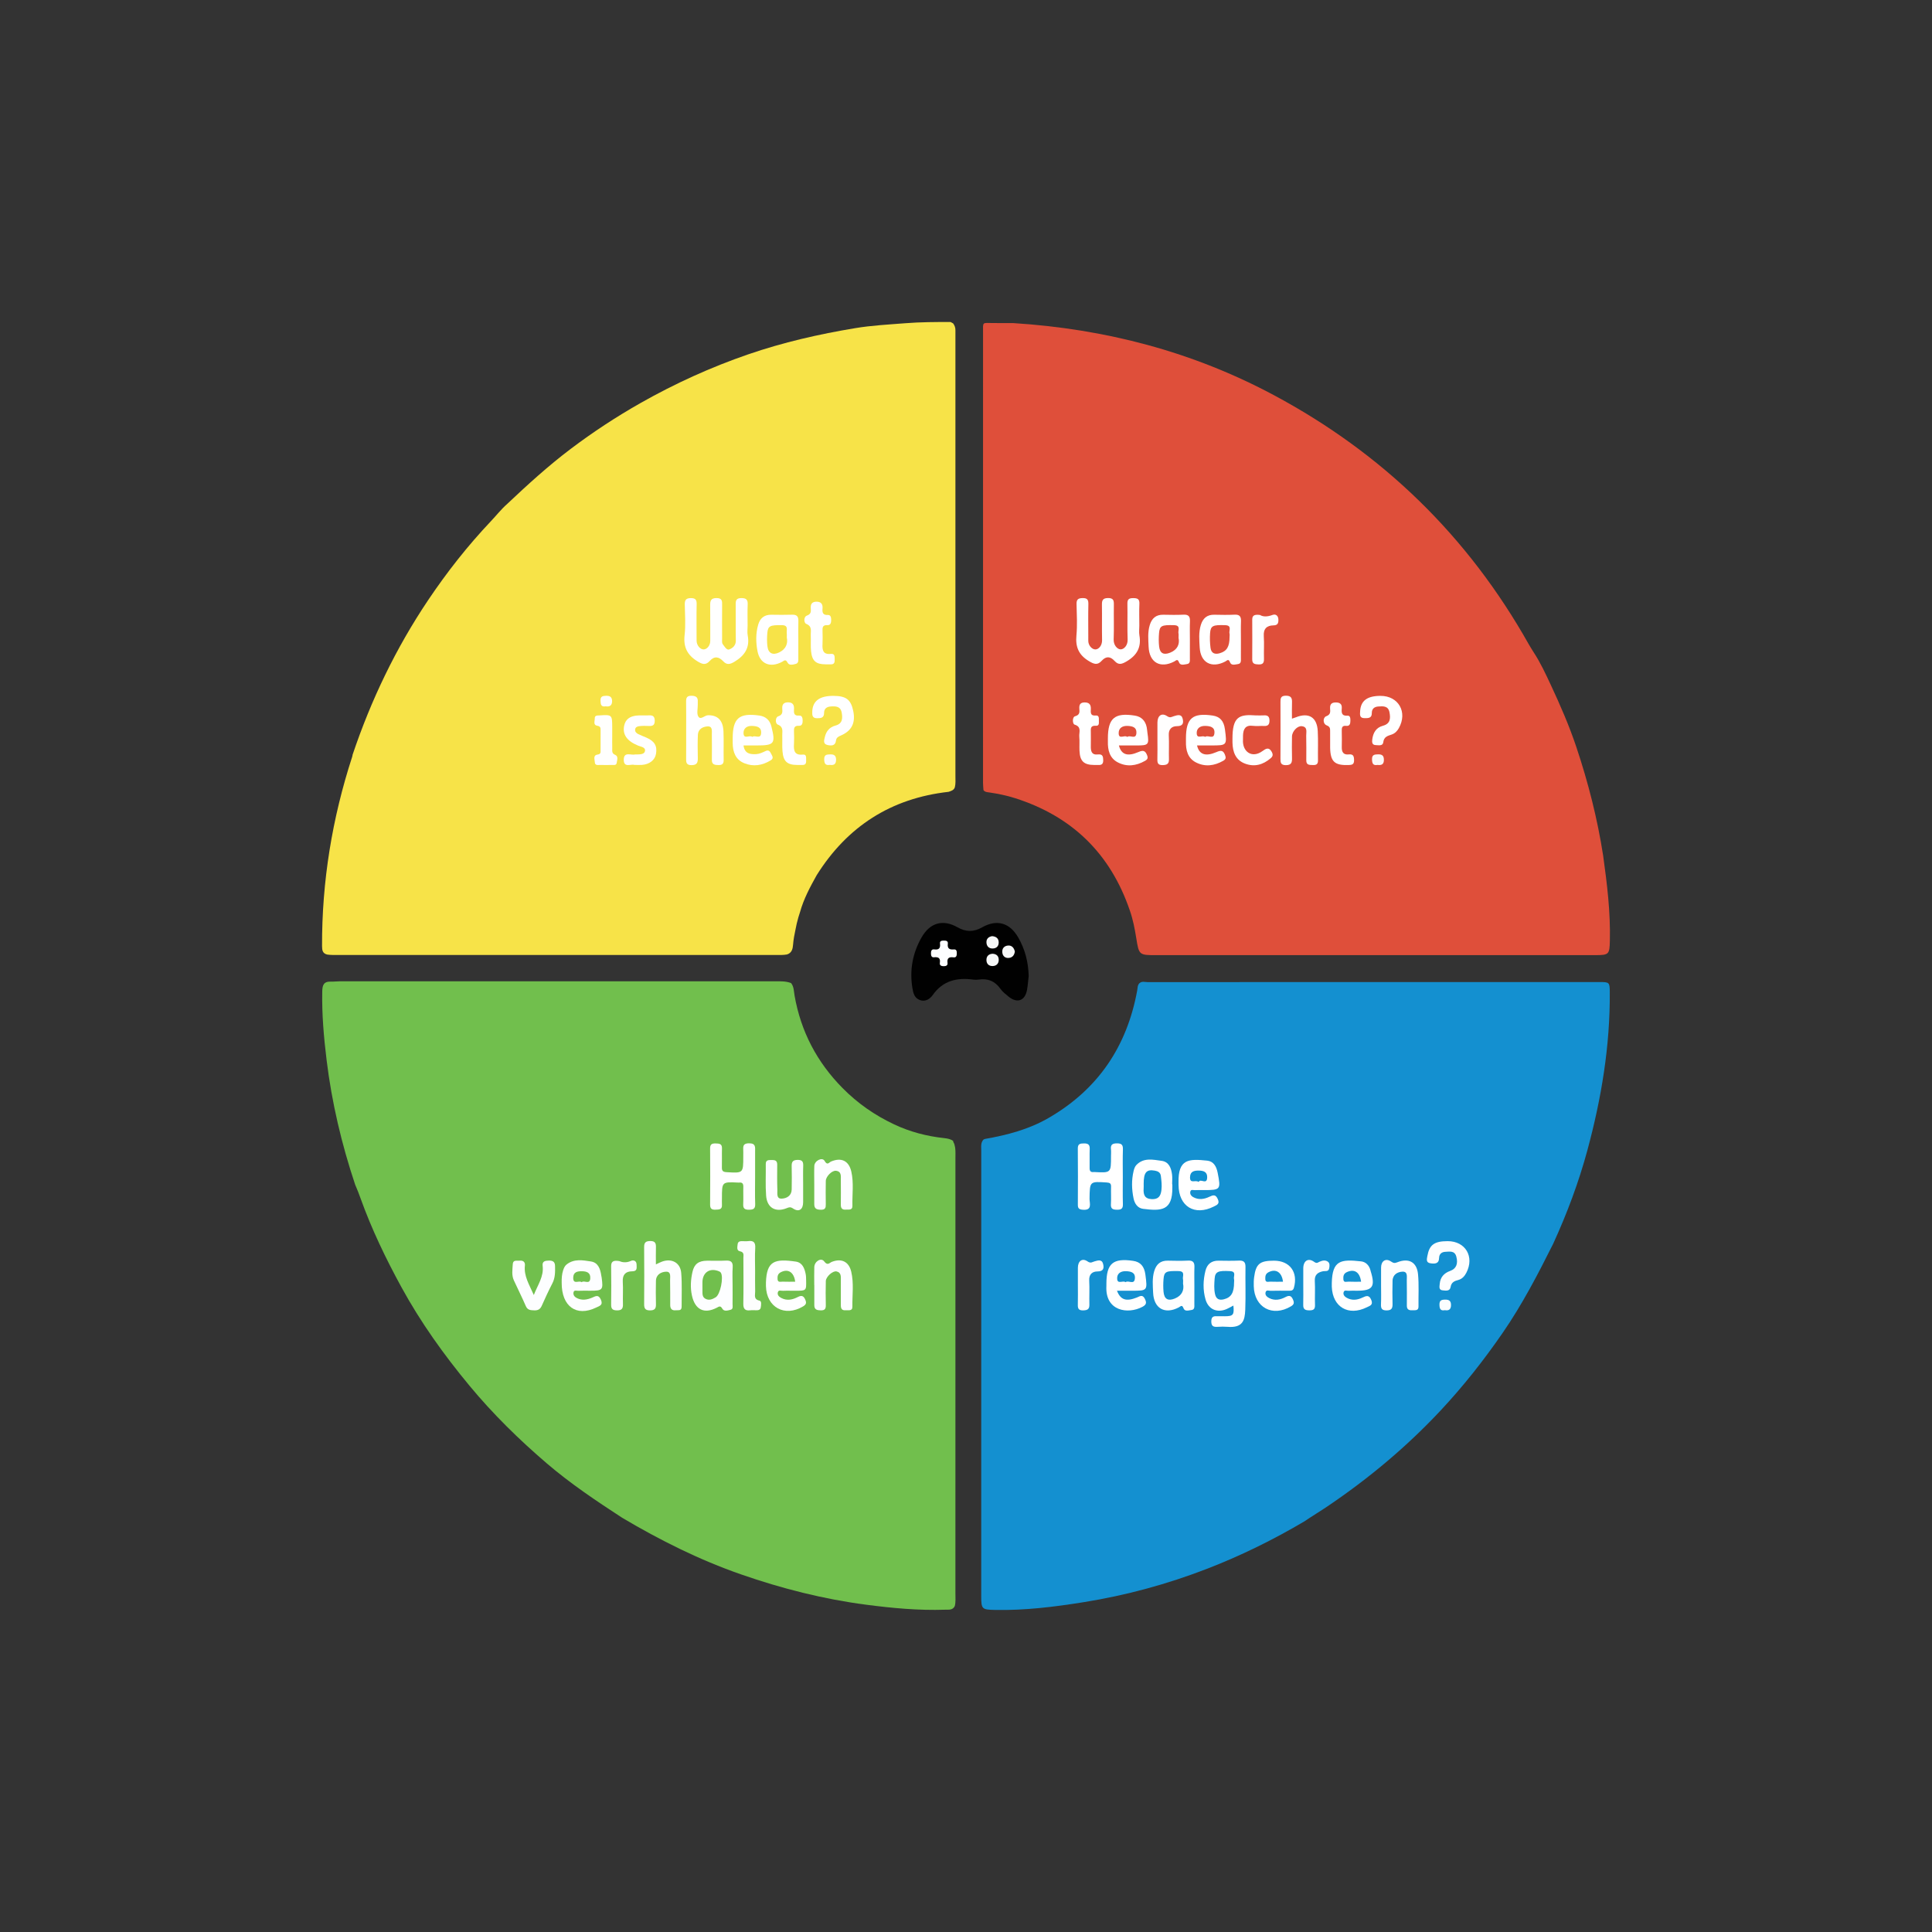 <?xml version="1.0" encoding="utf-8"?>
<?xml-stylesheet type="text/css" href="../css/homenav.css" ?>
<!-- Generator: Adobe Illustrator 16.0.0, SVG Export Plug-In . SVG Version: 6.00 Build 0)  -->
<!DOCTYPE svg PUBLIC "-//W3C//DTD SVG 1.1//EN" "http://www.w3.org/Graphics/SVG/1.1/DTD/svg11.dtd">
<svg version="1.1" id="Layer_1" xmlns="http://www.w3.org/2000/svg" xmlns:xlink="http://www.w3.org/1999/xlink" x="0px" y="0px"
	 width="800px" height="800px" viewBox="0 0 500 500" enable-background="new 0 0 800 800" xml:space="preserve">
	<rect x="0" y="0" width="500" height="500" fill="#333333" stroke="none"/>
	<a xlink:href="../hoe-reageren#game" target='_top'>
		<g id="console">
			<path fill="#010101" d="M266.224,252.586c-0.144,1.217-0.219,2.447-0.441,3.646c-0.522,2.787-2.565,3.5-4.773,1.686
				c-0.746-0.615-1.543-1.23-2.092-2.006c-1.424-2.01-3.287-2.76-5.678-2.391c-0.441,0.066-0.909,0.061-1.354,0
				c-4.21-0.566-7.841,0.242-10.478,3.971c-0.725,1.023-1.919,1.861-3.369,1.313c-1.381-0.525-1.695-1.77-1.913-3.111
				c-0.751-4.643,0.048-8.99,2.356-13.06c2.17-3.829,5.514-4.813,9.318-2.651c2.18,1.239,4.188,1.255,6.371,0.014
				c3.818-2.169,7.145-1.19,9.336,2.604C265.256,245.633,266.128,248.948,266.224,252.586z"/>
			<path fill="#FDFEFF" d="M244.298,243.425c0.564-0.004,1.094,0.099,0.998,0.823c-0.162,1.261,0.457,1.561,1.567,1.463
				c0.756-0.066,0.757,0.576,0.753,1.072c-0.008,0.516-0.104,1.079-0.852,0.979c-1.109-0.15-1.724,0.16-1.545,1.435
				c0.097,0.69-0.426,0.857-0.996,0.854c-0.566-0.002-1.093-0.174-0.99-0.861c0.189-1.26-0.38-1.562-1.51-1.445
				c-0.709,0.073-0.779-0.509-0.786-1.057c-0.011-0.59,0.171-1.076,0.854-0.982c1.212,0.164,1.627-0.327,1.479-1.503
				C243.179,243.453,243.761,243.428,244.298,243.425z"/>
			<path fill="#F7F8F8" d="M256.893,246.827c0.999,0.059,1.572,0.589,1.58,1.563c0.009,0.964-0.573,1.579-1.524,1.62
				c-1.067,0.047-1.691-0.604-1.659-1.655C255.317,247.402,255.929,246.875,256.893,246.827z"/>
			<path fill="#F7F8F8" d="M262.644,246.258c-0.119,0.891-0.593,1.558-1.535,1.653c-0.965,0.097-1.614-0.458-1.713-1.414
				c-0.11-1.069,0.529-1.745,1.548-1.796C261.876,244.655,262.431,245.309,262.644,246.258z"/>
			<path fill="#F7F8F8" d="M256.756,242.273c1.033,0.086,1.675,0.563,1.706,1.563c0.029,0.989-0.53,1.601-1.524,1.637
				c-0.997,0.035-1.591-0.567-1.646-1.531C255.238,242.945,255.856,242.424,256.756,242.273z"/>
		</g>
	</a>
	<a xlink:href="../wat-is-het"  target='_top'>
		<g id="wat">
			<path fill="#F7E348" d="M246.015,83.336c0.219,0.119,0.438,0.237,0.655,0.356c0.396,0.529,0.608,1.119,0.593,1.785
				c0.006,38.46,0.004,76.921,0,115.382c0,0.968,0.086,1.944-0.15,2.899c-0.268,0.769-0.966,0.938-1.619,1.166
				c-14.871,1.666-26.21,8.933-34.147,21.588c-1.699,3.049-3.349,6.12-4.293,9.51c-0.158,0.451-0.298,0.908-0.432,1.368
				c-0.319,1.056-0.549,2.133-0.757,3.217c-0.268,1.258-0.514,2.512-0.612,3.802c-0.084,1.096-0.289,2.21-1.594,2.607
				c-0.965,0.172-1.937,0.131-2.906,0.131c-37.719,0.002-75.438,0.002-113.156,0.002c-0.97,0-1.942,0.029-2.904-0.109
				c-1.184-0.279-1.343-1.076-1.347-2.193c-0.051-16.754,2.62-33.068,7.795-48.987c0.06-0.183,0.083-0.38,0.119-0.567
				c4.771-14.161,11.183-27.53,19.517-39.946c4.865-7.246,10.244-14.096,16.252-20.444c1.417-1.497,2.69-3.129,4.246-4.5
				c5.268-4.973,10.62-9.85,16.407-14.22c5.778-4.363,11.821-8.331,18.119-11.898c8.898-5.038,18.176-9.259,27.846-12.586
				c9.014-3.103,18.286-5.219,27.673-6.776c4.278-0.709,8.635-0.933,12.969-1.274C238.198,83.341,242.104,83.326,246.015,83.336z"/>
			<g>
				<path fill="#FFFFFF" d="M193.481,161.908c0,0.841-0.131,1.708,0.023,2.521c0.607,3.172-0.762,5.219-3.4,6.814
					c-1.127,0.683-1.983,0.903-2.899-0.072c-1.181-1.256-2.327-1.448-3.556-0.089c-1.053,1.166-1.973,0.799-3.2,0.035
					c-2.588-1.611-3.62-3.667-3.273-6.746c0.295-2.622,0.097-5.303,0.046-7.957c-0.022-1.14,0.334-1.613,1.548-1.625
					c1.218-0.012,1.552,0.432,1.525,1.591c-0.067,2.782-0.021,5.568-0.021,8.352c0,0.388-0.011,0.778,0.006,1.166
					c0.053,1.198,0.969,2.179,1.813,2.173c0.861-0.006,1.732-0.987,1.723-2.23c-0.022-3.042,0.024-6.086-0.021-9.129
					c-0.017-1.199,0.14-1.931,1.648-1.933c1.523-0.002,1.449,0.846,1.441,1.874c-0.022,2.849-0.014,5.698-0.002,8.547
					c0.002,0.511-0.098,1.153,0.162,1.501c0.436,0.583,1.019,1.615,1.664,1.378c0.871-0.319,1.752-1.01,1.725-2.305
					c-0.063-3.107,0.009-6.216-0.035-9.323c-0.016-1.074,0.165-1.663,1.461-1.667c1.29-0.005,1.702,0.428,1.643,1.686
					C193.417,158.278,193.481,160.095,193.481,161.908z"/>
				<path fill="#FFFFFF" d="M177.577,188.978c0-2.461,0.03-4.921-0.014-7.379c-0.018-1.013,0.203-1.551,1.382-1.537
					c1.14,0.014,1.725,0.365,1.639,1.558c-0.018,0.258-0.005,0.518-0.001,0.777c0.018,1.034-0.326,2.298,0.147,3.045
					c0.618,0.975,1.603-0.332,2.529-0.341c2.443-0.024,3.851,1.259,3.974,4.183c0.103,2.456-0.005,4.92,0.05,7.378
					c0.022,1.036-0.401,1.353-1.38,1.333c-0.942-0.019-1.682-0.112-1.672-1.313c0.018-2.201,0.018-4.401-0.008-6.602
					c-0.011-0.864,0.234-2.137-1.053-2.09c-1.201,0.044-2.487,0.633-2.558,2.163c-0.094,2.002-0.054,4.014-0.019,6.02
					c0.019,1.116-0.167,1.813-1.564,1.844c-1.511,0.035-1.474-0.81-1.462-1.854C177.596,193.768,177.577,191.373,177.577,188.978z"/>
				<path fill="#FFFFFF" d="M206.606,165.546c0,1.548,0.006,3.097-0.002,4.645c-0.003,0.635,0.125,1.432-0.668,1.632
					c-0.708,0.178-1.711,0.466-2.118-0.341c-0.51-1.012-0.893-0.475-1.451-0.182c-3.042,1.597-5.691,0.528-6.324-2.761
					c-0.437-2.263-0.48-4.616,0.183-6.893c0.492-1.689,1.592-2.58,3.403-2.553c1.805,0.028,3.611,0.048,5.414-0.01
					c1.194-0.039,1.605,0.492,1.575,1.623C206.573,162.319,206.606,163.933,206.606,165.546z"/>
				<path fill="#FFFFFF" d="M192.422,192.921c0.299,2.208,1.827,2.331,3.323,2.244c0.806-0.047,1.62-0.433,2.37-0.792
					c0.894-0.428,1.186,0.177,1.478,0.746c0.281,0.546,0.723,1.133-0.132,1.653c-2.178,1.327-4.49,1.719-6.856,0.742
					c-2.26-0.935-2.965-2.917-2.983-5.217c-0.002-0.388-0.003-0.777-0.002-1.166c0.002-5.271,1.65-6.691,6.912-5.947
					c1.655,0.234,2.704,1.216,3.101,2.803c1.127,4.509,0.778,4.934-3.855,4.934C194.691,192.921,193.606,192.921,192.422,192.921z"/>
				<path fill="#FFFFFF" d="M215.633,180.091c3.343,0.005,4.573,0.934,5.188,3.922c0.634,3.077-0.409,5.146-3.233,6.351
					c-0.619,0.264-1.145,0.526-1.238,1.309c-0.173,1.416-1.264,1.338-2.208,1.131c-1.218-0.267-0.851-1.298-0.672-2.064
					c0.344-1.473,1.198-2.553,2.739-2.961c1.838-0.487,1.89-1.846,1.621-3.355c-0.296-1.667-1.558-1.678-2.826-1.592
					c-1.006,0.069-1.736,0.526-1.733,1.67c0.002,1.301-0.841,1.385-1.836,1.377c-1.254-0.01-1.252-0.824-1.223-1.722
					C210.306,181.429,212.088,180.086,215.633,180.091z"/>
				<path fill="#FFFFFF" d="M164.177,197.96c-0.859-0.321-2.76,0.868-2.745-1.353c0.013-2.187,1.872-1.078,2.947-1.351
					c0.122-0.031,0.258-0.001,0.386-0.005c0.84-0.022,1.977,0.006,2.151-0.857c0.207-1.024-1.026-1.126-1.749-1.42
					c-2.903-1.179-4.088-2.872-3.642-5.123c0.35-1.765,1.556-2.458,3.126-2.65c1.081-0.132,2.192,0,3.285-0.067
					c1.053-0.065,1.505,0.287,1.51,1.414c0.005,1.213-0.62,1.379-1.588,1.331c-0.771-0.038-1.553-0.046-2.318,0.039
					c-0.487,0.054-1.065,0.186-1.164,0.822c-0.092,0.599,0.3,0.988,0.771,1.225c0.688,0.348,1.417,0.612,2.124,0.92
					c2.134,0.926,2.86,2.153,2.5,4.224c-0.278,1.603-1.686,2.71-3.665,2.848C165.53,197.995,164.947,197.96,164.177,197.96z"/>
				<path fill="#FFFFFF" d="M213.652,171.927c-2.499-0.017-3.495-0.864-3.75-3.407c-0.136-1.343-0.013-2.711-0.077-4.063
					c-0.053-1.101,0.458-2.334-1.181-3.006c-0.637-0.262-0.677-1.83,0.156-2.124c1.158-0.407,1.082-1.106,1.025-1.916
					c-0.081-1.141,0.381-1.708,1.534-1.696c1.175,0.013,1.606,0.682,1.509,1.761c-0.092,1.037,0.062,1.742,1.383,1.677
					c0.759-0.038,0.854,0.715,0.856,1.284c0.002,0.65-0.12,1.414-0.999,1.356c-1.31-0.086-1.26,0.718-1.239,1.606
					c0.026,1.097,0.052,2.198-0.005,3.293c-0.081,1.545,0.131,2.742,2.137,2.53c1.093-0.116,0.997,0.717,1.014,1.438
					c0.016,0.717-0.081,1.307-1.008,1.268C214.555,171.909,214.103,171.925,213.652,171.927z"/>
				<path fill="#FFFFFF" d="M206.301,197.97c-2.571-0.011-3.581-0.914-3.797-3.565c-0.108-1.348-0.008-2.711-0.057-4.066
					c-0.037-1.053,0.409-2.202-1.164-2.821c-0.662-0.26-0.684-1.858,0.111-2.128c1.283-0.434,1.085-1.251,1.05-2.098
					c-0.048-1.103,0.499-1.526,1.506-1.528c1.017-0.002,1.559,0.479,1.544,1.536c-0.012,0.945-0.261,2.02,1.349,1.893
					c0.763-0.06,0.873,0.689,0.882,1.26c0.011,0.648-0.092,1.429-0.969,1.38c-1.27-0.07-1.307,0.658-1.271,1.583
					c0.039,1.031,0.061,2.069-0.003,3.097c-0.103,1.678,0.066,3.005,2.302,2.773c0.989-0.103,0.816,0.769,0.843,1.389
					c0.031,0.693-0.022,1.328-0.973,1.296C207.204,197.957,206.751,197.97,206.301,197.97z"/>
				<path fill="#FFFFFD" d="M158.442,190.521c0,1.034-0.022,2.068,0.008,3.101c0.02,0.659-0.201,1.338,0.76,1.74
					c0.886,0.372,0.49,1.368,0.387,2.08c-0.102,0.706-0.79,0.513-1.273,0.526c-0.968,0.027-1.938,0.034-2.904,0
					c-0.591-0.022-1.459,0.256-1.487-0.732c-0.02-0.724-0.542-1.806,0.818-1.98c0.769-0.1,0.675-0.647,0.678-1.147
					c0.01-1.681,0.003-3.36,0.003-5.04c0-0.59,0.038-1.102-0.819-1.236c-1.178-0.186-0.671-1.208-0.693-1.894
					c-0.029-0.854,0.675-0.756,1.252-0.794c3.198-0.213,3.267-0.153,3.268,3.053C158.443,188.97,158.442,189.745,158.442,190.521z"/>
				<path fill="#FEFEF8" d="M214.779,197.951c-1.218,0.203-1.454-0.396-1.478-1.426c-0.03-1.25,0.674-1.271,1.592-1.293
					c1.074-0.026,1.513,0.412,1.487,1.474C216.351,197.867,215.684,198.099,214.779,197.951z"/>
				<path fill="#FFFFFD" d="M156.756,182.795c-1.231,0.216-1.317-0.521-1.343-1.486c-0.028-1.113,0.554-1.21,1.441-1.241
					c1.066-0.036,1.573,0.394,1.556,1.432C158.392,182.582,157.777,182.964,156.756,182.795z"/>
				<path fill="#F7E348" d="M203.622,164.997c0.333,1.553-0.218,2.998-1.973,3.849c-1.644,0.798-2.817,0.235-3.038-1.555
					c-0.141-1.142-0.126-2.32-0.028-3.47c0.157-1.871,0.773-2.066,3.748-2.035c1.844,0.021,1.155,1.258,1.286,2.134
					C203.653,164.173,203.622,164.436,203.622,164.997z"/>
				<path fill="#F7E349" d="M194.689,190.708c-0.701-0.583-2.197,0.744-2.267-0.938c-0.051-1.244,0.86-1.953,2.191-1.902
					c1.247,0.046,2.479,0.259,2.368,1.862C196.864,191.431,195.411,190.149,194.689,190.708z"/>
			</g>
		</g>
	</a>
	<a xlink:href="../hun-verhaal" target='_top'>
		<g id="hunVerhalen">
			<g>
				<path fill="#71BF4D" d="M246.69,295.268c-0.038,0.102-0.025,0.197,0.037,0.285c0.283,0.441,0.365,0.947,0.465,1.447
					c0.124,0.902,0.072,1.809,0.073,2.715c0.003,37.541,0.003,75.084-0.003,112.623c0,1.096,0.105,2.201-0.152,3.285
					c-0.52,1.146-1.593,0.938-2.525,0.969c-6.863,0.229-13.68-0.41-20.469-1.299c-11.056-1.443-21.8-4.178-32.333-7.842
					c-10.802-3.756-20.951-8.836-30.762-14.648c-6.715-4.373-13.372-8.826-19.479-14.055c-7.228-6.188-13.988-12.82-20.064-20.158
					c-6.615-7.984-12.622-16.381-17.601-25.49c-4.037-7.385-7.68-14.953-10.534-22.885c-0.438-1.217-0.893-2.424-1.422-3.609
					c-3.516-10.51-6.047-21.232-7.393-32.242c-0.723-5.91-1.245-11.816-1.129-17.779c0.031-1.6,0.354-2.609,2.238-2.543
					c0.758,0.027,1.544-0.082,2.319-0.082c37.602-0.004,75.203-0.004,112.804-0.002c1.343,0,2.69-0.039,3.975,0.465l-0.037-0.049
					c0.792,0.963,0.738,2.178,0.938,3.305c1.634,9.266,5.764,17.168,12.396,23.893c3.924,3.979,8.371,7.061,13.362,9.416
					c4.11,1.941,8.472,3.078,12.985,3.561C245.233,294.639,245.995,294.781,246.69,295.268z"/>
				<path fill="#FFFFFF" d="M195.419,304.605c0,2.332-0.062,4.664,0.024,6.992c0.049,1.289-0.546,1.473-1.632,1.479
					c-1.077,0.004-1.523-0.32-1.468-1.443c0.073-1.484-0.015-2.977,0.029-4.465c0.024-0.824-0.252-1.225-1.107-1.117
					c-0.064,0.006-0.129,0.002-0.193,0c-4.234-0.207-4.234-0.207-4.234,4.004c-0.001,0.584-0.031,1.168,0.002,1.748
					c0.072,1.281-0.778,1.225-1.669,1.26c-0.969,0.041-1.403-0.254-1.395-1.303c0.036-4.855,0.037-9.709,0-14.563
					c-0.008-1.084,0.494-1.295,1.427-1.273c0.922,0.02,1.682,0.043,1.643,1.295c-0.049,1.617,0.025,3.236-0.021,4.855
					c-0.025,0.873,0.204,1.223,1.173,1.281c4.365,0.262,4.362,0.299,4.362-4.09c0-0.391-0.014-0.779,0.003-1.166
					c0.043-1.025-0.404-2.201,1.479-2.213c1.785-0.012,1.585,1.01,1.579,2.119C195.411,300.205,195.419,302.406,195.419,304.605z"/>
				<path fill="#FDFEFF" d="M169.748,327.223c0.68-0.311,1.127-0.557,1.603-0.727c2.515-0.898,4.729,0.289,4.948,2.945
					c0.238,2.893,0.086,5.816,0.108,8.729c0.008,1.16-0.857,0.855-1.517,0.928c-1.014,0.113-1.433-0.406-1.439-1.342
					c-0.015-2.135,0.02-4.271-0.032-6.404c-0.022-0.893,0.339-2.311-1.079-2.238c-1.242,0.064-2.547,0.732-2.582,2.375
					c-0.042,2.006-0.053,4.014,0.004,6.018c0.033,1.135-0.306,1.619-1.531,1.623c-1.24,0.004-1.532-0.51-1.524-1.631
					c0.038-4.916,0.042-9.834-0.002-14.75c-0.011-1.184,0.411-1.559,1.583-1.572c1.295-0.016,1.508,0.609,1.47,1.68
					C169.711,324.254,169.748,325.658,169.748,327.223z"/>
				<path fill="#FDFEFF" d="M189.593,332.629c0,1.615,0.016,3.234-0.008,4.85c-0.008,0.547,0.223,1.307-0.521,1.496
					c-0.709,0.178-1.682,0.5-2.127-0.287c-0.503-0.891-0.859-0.543-1.472-0.23c-3.262,1.668-5.596,0.459-6.391-3.164
					c-0.455-2.078-0.317-4.115,0.139-6.139c0.458-2.033,1.583-2.857,3.757-2.887c1.616-0.021,3.234,0.063,4.844-0.025
					c1.313-0.072,1.899,0.322,1.805,1.732C189.513,329.521,189.593,331.078,189.593,332.629z"/>
				<path fill="#FDFEFF" d="M145.366,331.98c-0.021-1.1,0.027-2.189,0.379-3.252c0.188-0.564,0.419-1.102,0.881-1.473
					c1.933-1.543,4.192-1.117,6.316-0.789c1.861,0.289,2.416,1.928,2.663,3.615c0.028,0.191,0.083,0.379,0.108,0.57
					c0.427,3.188,0.25,3.387-2.971,3.387c-1.033,0-2.066-0.033-3.096,0.018c-0.444,0.021-1.137-0.307-1.238,0.498
					c-0.081,0.646,0.317,1.096,0.873,1.381c1.318,0.676,2.643,0.443,3.922-0.084c0.912-0.377,1.656-0.945,2.299,0.48
					c0.659,1.467-0.382,1.654-1.21,2.059C149.183,340.879,145.328,338.105,145.366,331.98z"/>
				<path fill="#FFFFFF" d="M204.757,334.039c-0.71,0-1.423-0.041-2.128,0.016c-0.459,0.037-1.139-0.311-1.323,0.387
					c-0.197,0.75,0.367,1.207,0.953,1.506c1.461,0.748,2.902,0.404,4.251-0.295c1.002-0.518,1.497-0.242,1.909,0.738
					c0.345,0.818,0.196,1.236-0.584,1.705c-4.734,2.828-9.469,0.266-9.607-5.238c-0.008-0.324-0.011-0.646,0-0.969
					c0.188-5.545,2.213-6.189,7.733-5.387c1.711,0.248,2.267,1.76,2.56,3.287c0.096,0.5,0.092,1.025,0.103,1.541
					c0.059,2.709,0.054,2.709-2.703,2.711C205.53,334.039,205.143,334.039,204.757,334.039z"/>
				<path fill="#FDFEFF" d="M210.728,332.578c0-1.551-0.037-3.104,0.011-4.652c0.045-1.49,1.769-2.537,2.55-1.484
					c0.909,1.223,1.376,0.359,2.013,0.115c2.503-0.959,4.383-0.045,4.998,2.557c0.707,2.994,0.251,6.047,0.293,9.072
					c0.017,1.209-1.05,0.84-1.762,0.904c-0.953,0.09-1.231-0.439-1.223-1.295c0.018-2.133,0.006-4.266,0.001-6.398
					c0-0.961,0.162-2.061-1.114-2.352c-0.966-0.223-2.744,1.371-2.773,2.482c-0.054,2.066-0.053,4.139-0.003,6.203
					c0.024,0.963-0.229,1.412-1.292,1.391c-0.967-0.021-1.678-0.164-1.683-1.311c-0.008-1.744-0.001-3.488-0.001-5.232
					C210.736,332.578,210.731,332.578,210.728,332.578z"/>
				<path fill="#FDFEFF" d="M210.731,306.594c-0.001-1.615-0.047-3.23,0.012-4.844c0.049-1.371,2.06-2.369,2.656-1.316
					c0.732,1.297,1.159,0.383,1.662,0.172c2.669-1.129,4.613-0.215,5.257,2.588c0.673,2.934,0.213,5.92,0.285,8.881
					c0.028,1.215-0.98,0.914-1.708,0.973c-0.902,0.074-1.298-0.324-1.289-1.234c0.022-2.133,0.015-4.266-0.001-6.398
					c-0.007-1.008,0.226-2.227-1.237-2.418c-1.048-0.135-2.628,1.465-2.652,2.615c-0.041,2.002-0.035,4.008-0.002,6.01
					c0.014,0.885-0.085,1.469-1.222,1.457c-1.067-0.012-1.77-0.207-1.759-1.443C210.745,309.955,210.734,308.275,210.731,306.594z"/>
				<path fill="#FDFEFF" d="M207.852,306.684c0,1.488,0.005,2.979-0.001,4.467c-0.008,1.863-1.092,2.627-2.596,1.615
					c-0.712-0.48-1.056-0.334-1.666-0.09c-2.896,1.156-5.085-0.096-5.323-3.244c-0.203-2.705-0.042-5.434-0.086-8.152
					c-0.018-1.076,0.645-1.059,1.404-1.072c0.848-0.014,1.564,0.037,1.558,1.172c-0.014,2.199-0.04,4.402,0.038,6.6
					c0.032,0.881-0.287,2.299,1.144,2.225c1.279-0.066,2.535-0.74,2.563-2.385c0.035-2.004,0.048-4.014-0.003-6.02
					c-0.03-1.127,0.311-1.602,1.537-1.623c1.311-0.021,1.486,0.582,1.447,1.654C207.807,303.445,207.852,305.066,207.852,306.684z"/>
				<path fill="#FDFEFF" d="M138.149,335.15c1.018-2.637,2.631-4.781,2.286-7.559c-0.144-1.164,0.611-1.334,1.592-1.354
					c1.035-0.021,1.595,0.293,1.619,1.385c0.035,1.555,0.054,3.076-0.703,4.533c-0.982,1.891-1.871,3.828-2.736,5.775
					c-0.398,0.898-0.969,1.23-1.948,1.188c-0.937-0.039-1.716-0.035-2.178-1.104c-0.972-2.252-2.081-4.443-3.101-6.674
					c-0.619-1.354-0.349-2.809-0.27-4.209c0.066-1.162,1.099-0.795,1.82-0.871c0.931-0.098,1.405,0.43,1.314,1.242
					C135.536,330.268,136.981,332.465,138.149,335.15z"/>
				<path fill="#FDFEFD" d="M195.421,328.988c0,1.74-0.032,3.484,0.014,5.225c0.024,0.918-0.474,2.041,1.121,2.389
					c0.599,0.131,0.424,1.139,0.324,1.768c-0.103,0.639-0.623,0.738-1.179,0.725c-0.516-0.01-1.038-0.051-1.546,0.012
					c-1.341,0.16-1.81-0.371-1.784-1.74c0.074-3.936,0.035-7.871,0.017-11.807c-0.003-0.703,0.294-1.502-0.923-1.738
					c-0.884-0.172-0.639-1.145-0.563-1.822c0.087-0.77,0.703-0.805,1.315-0.791c0.45,0.01,0.909,0.053,1.353-0.008
					c1.402-0.195,1.98,0.279,1.883,1.789C195.326,324.982,195.421,326.988,195.421,328.988z"/>
				<path fill="#FDFEFD" d="M160.261,326.363c0.687,0.309,1.791,0.529,3.022-0.043c0.625-0.289,1.468-0.076,1.468,0.977
					c0,0.814,0.248,1.711-1.143,1.717c-1.704,0.004-2.541,0.873-2.431,2.701c0.117,1.936-0.021,3.885,0.043,5.824
					c0.039,1.174-0.377,1.604-1.567,1.586c-1.083-0.016-1.502-0.367-1.488-1.467c0.042-3.301,0.048-6.605-0.002-9.906
					C158.143,326.535,158.635,326.09,160.261,326.363z"/>
			</g>
			<path fill="#71BF4D" d="M181.789,332.643c0-0.258-0.001-0.516,0-0.773c0.009-2.592,1.952-3.867,4.335-2.836
				c0.162,0.07,0.338,0.186,0.427,0.33c0.769,1.232-0.139,5.67-1.34,6.381c-0.774,0.461-1.599,0.869-2.549,0.424
				c-0.967-0.455-0.857-1.336-0.871-2.17C181.784,333.547,181.789,333.096,181.789,332.643z"/>
			<path fill="#71BF4D" d="M150.535,331.83c-0.694-0.553-2.168,0.717-2.187-1.105c-0.015-1.521,1.063-1.75,2.252-1.73
				c1.206,0.018,2.258,0.336,2.161,1.834C152.645,332.594,151.202,331.225,150.535,331.83z"/>
			<path fill="#72C04E" d="M205.793,331.707c-1.096,0-2.179,0.027-3.258-0.014c-0.503-0.02-1.25,0.289-1.304-0.65
				c-0.042-0.723,0.028-1.361,0.811-1.777C203.925,328.27,205.488,329.211,205.793,331.707z"/>
		</g>
	</a>
	<a xlink:href="../hoe-reageren"  target='_top'>
		<g id="hoe">
			<path fill="#1490D0" d="M254.608,294.842c0.104,0.027,0.193,0,0.268-0.078c5.737-1.004,11.33-2.459,16.432-5.4
				c12.835-7.396,20.344-18.516,22.998-33.02c0.125-0.684,0.055-1.436,0.654-1.963l-0.041,0.055c0.617-0.555,1.361-0.266,2.037-0.266
				c39.012-0.016,78.025-0.016,117.039-0.014c2.508,0,2.596,0.072,2.615,2.602c0.096,13.93-2.17,27.525-5.795,40.93
				c-2.25,8.324-5.271,16.365-8.852,24.197c-3.959,7.922-8.047,15.779-13.088,23.086c-4.883,7.078-10.191,13.809-16.082,20.104
				c-8.787,9.387-18.566,17.553-29.195,24.736c-1.979,1.338-4.033,2.568-6.012,3.914c-8.035,4.744-16.365,8.852-25.07,12.225
				c-10.402,4.029-21.094,6.945-32.098,8.699c-7.586,1.211-15.203,2.16-22.916,2c-3.354-0.068-3.557-0.209-3.559-3.486
				c-0.002-38.467-0.002-76.932,0.008-115.4C253.954,296.756,253.739,295.67,254.608,294.842z"/>
			<path fill="#FFFFFF" d="M319.2,337.877c-0.592,0.311-1.139,0.637-1.717,0.891c-2.467,1.088-4.752,0.115-5.492-2.469
				c-0.705-2.461-0.64-4.982-0.01-7.459c0.435-1.703,1.564-2.605,3.385-2.578c1.746,0.023,3.494,0.059,5.236-0.018
				c1.236-0.057,1.75,0.344,1.729,1.643c-0.059,3.688,0.086,7.381-0.057,11.064c-0.108,2.795-0.666,4.76-4.596,4.428
				c-0.836-0.07-1.684-0.051-2.521,0c-1.036,0.064-1.675-0.068-1.676-1.408c-0.001-1.434,0.802-1.363,1.751-1.328
				c0.58,0.021,1.164,0.008,1.746,0.004C319.158,340.633,319.44,340.297,319.2,337.877z"/>
			<path fill="#FFFFFF" d="M290.583,304.648c0,2.33-0.048,4.662,0.021,6.99c0.032,1.123-0.386,1.447-1.464,1.438
				c-1.073-0.01-1.721-0.156-1.636-1.463c0.098-1.482-0.015-2.979,0.037-4.465c0.028-0.842-0.271-1.066-1.106-1.123
				c-4.438-0.291-4.396-0.316-4.462,4.195c-0.017,1.215,0.798,3.094-1.79,2.857c-0.918-0.084-1.241-0.361-1.236-1.264
				c0.023-4.855,0.043-9.709-0.01-14.564c-0.016-1.23,0.596-1.32,1.559-1.334c1.041-0.014,1.566,0.266,1.52,1.414
				c-0.065,1.615,0.013,3.236-0.025,4.855c-0.02,0.787,0.184,1.254,1.068,1.141c0.063-0.01,0.131-0.004,0.195,0
				c4.273,0.225,4.273,0.225,4.273-4.127c0-0.584,0.057-1.172-0.011-1.748c-0.14-1.207,0.378-1.545,1.546-1.549
				c1.186-0.004,1.584,0.369,1.545,1.563C290.526,299.857,290.583,302.254,290.583,304.648z"/>
			<path fill="#FDFEFF" d="M309.104,332.813c0,1.553,0.01,3.107-0.006,4.658c-0.004,0.629,0.14,1.443-0.738,1.555
				c-0.708,0.088-1.73,0.48-2.07-0.449c-0.382-1.039-0.752-0.467-1.223-0.221c-3.608,1.891-6.47,0.279-6.642-3.814
				c-0.079-1.861-0.268-3.744,0.291-5.59c0.536-1.766,1.606-2.73,3.517-2.695c1.746,0.035,3.493,0.074,5.236-0.014
				c1.32-0.068,1.697,0.502,1.649,1.717C309.057,329.574,309.104,331.193,309.104,332.813z"/>
			<path fill="#FFFFFF" d="M311.58,307.994c-0.776,0-1.554-0.041-2.325,0.016c-0.439,0.031-1.127-0.322-1.225,0.504
				c-0.066,0.568,0.266,1.016,0.73,1.279c1.426,0.809,2.873,0.58,4.263-0.084c0.925-0.443,1.558-0.648,2.124,0.578
				c0.6,1.303-0.203,1.553-1.033,1.973c-4.945,2.486-9.059-0.021-9.107-5.566c-0.002-0.193,0.002-0.387-0.002-0.58
				c-0.147-6.24,2.691-6.232,7.424-5.738c1.631,0.17,2.375,1.479,2.697,3.123C315.979,307.842,315.907,307.994,311.58,307.994z"/>
			<path fill="#FFFFFF" d="M351.146,334.039c-0.711,0-1.426-0.043-2.133,0.018c-0.451,0.037-1.125-0.326-1.301,0.412
				c-0.156,0.664,0.324,1.123,0.828,1.406c1.354,0.756,2.75,0.57,4.08-0.066c0.969-0.461,1.693-0.748,2.256,0.598
				c0.559,1.34-0.355,1.527-1.158,1.924c-4.746,2.346-8.848-0.057-9.049-5.313c-0.012-0.324-0.01-0.646-0.002-0.971
				c0.133-5.861,2.285-6.201,7.594-5.604c1.199,0.135,2.066,1.021,2.404,2.271c0.016,0.064,0.023,0.127,0.043,0.191
				C355.991,333.012,355.28,334.039,351.146,334.039z"/>
			<path fill="#FFFFFF" d="M329.706,326.264c4.109,0.002,6.287,2.992,5.154,7.021c-0.223,0.797-0.77,0.75-1.349,0.752
				c-1.55,0.006-3.104-0.023-4.651,0.02c-0.455,0.014-1.138-0.33-1.327,0.371c-0.2,0.748,0.356,1.219,0.94,1.518
				c1.459,0.744,2.904,0.428,4.256-0.287c0.987-0.521,1.496-0.291,1.916,0.713c0.338,0.809,0.248,1.229-0.553,1.707
				c-4.742,2.846-9.482,0.305-9.617-5.213c-0.02-0.773-0.01-1.559,0.092-2.322C325.027,327.078,326.023,326.264,329.706,326.264z"/>
			<path fill="#FFFFFF" d="M289.071,334.039c0.916,2.398,2.404,2.846,5.145,1.756c0.764-0.303,1.448-0.887,2.057,0.313
				c0.51,1.008,0.444,1.537-0.633,2.107c-3.753,1.988-9.667,1.109-9.307-5.404c0.012-0.191,0.002-0.387,0.002-0.582
				c0.006-5.24,1.698-6.689,6.92-5.922c1.885,0.277,2.889,1.406,3.171,3.564c0.544,4.168,0.544,4.168-3.53,4.168
				C291.671,334.039,290.446,334.039,289.071,334.039z"/>
			<path fill="#FFFFFF" d="M303.401,306.516c0,0.258-0.003,0.516,0,0.773c0.087,6.119-2.916,6.139-7.56,5.559
				c-1.38-0.172-2.182-1.287-2.473-2.678c-0.493-2.367-0.557-4.738,0.005-7.1c0.13-0.549,0.334-1.162,0.707-1.555
				c1.884-1.988,4.313-1.395,6.556-1.092c1.887,0.254,2.487,1.885,2.692,3.574c0.1,0.826,0.018,1.678,0.018,2.518
				C303.364,306.516,303.382,306.516,303.401,306.516z"/>
			<path fill="#FDFEFF" d="M357.417,332.682c0-1.551-0.01-3.102,0.004-4.652c0.012-1.67,1.193-2.488,2.557-1.561
				c0.654,0.441,0.963,0.48,1.621,0.217c2.971-1.193,5.09-0.074,5.387,3.09c0.262,2.754,0.08,5.549,0.121,8.324
				c0.016,1.123-0.76,0.965-1.465,1c-0.863,0.043-1.557-0.076-1.553-1.18c0.008-2.197,0.023-4.393-0.016-6.59
				c-0.016-0.904,0.307-2.285-1.1-2.225c-1.268,0.053-2.539,0.736-2.582,2.361c-0.051,2.002-0.045,4.008-0.002,6.008
				c0.021,1.084-0.238,1.646-1.502,1.658c-1.262,0.016-1.535-0.492-1.488-1.609C357.47,335.912,357.417,334.295,357.417,332.682z"/>
			<path fill="#FDFEFF" d="M374.673,321.209c4.59,0,6.965,4.031,4.818,8.18c-0.461,0.891-1.104,1.613-2.104,1.875
				c-0.986,0.258-1.77,0.594-1.967,1.789c-0.195,1.172-1.221,0.961-2.031,0.889c-1.096-0.094-0.842-0.984-0.791-1.641
				c0.137-1.721,1.078-2.813,2.711-3.393c1.566-0.559,2.084-1.855,1.584-3.709c-0.432-1.598-1.752-1.279-2.857-1.229
				c-0.91,0.041-1.574,0.539-1.6,1.59c-0.039,1.559-1.152,1.527-2.205,1.383c-1.244-0.172-0.98-1.07-0.82-1.938
				C369.935,322.145,371.208,321.209,374.673,321.209z"/>
			<path fill="#FBFEFF" d="M337.286,332.678c-0.002-1.486-0.012-2.973,0-4.459c0.018-1.912,1.268-2.77,2.799-1.662
				c0.729,0.527,0.959,0.176,1.396-0.018c0.746-0.332,1.525-0.504,2.195,0.002c0.496,0.375,0.43,1.045,0.33,1.633
				c-0.172,1.051-1.025,0.697-1.67,0.838c-1.318,0.287-2.156,0.92-2.063,2.508c0.121,2.061-0.027,4.137,0.051,6.203
				c0.043,1.162-0.457,1.406-1.494,1.398c-1.023-0.006-1.586-0.266-1.557-1.404C337.317,336.039,337.286,334.357,337.286,332.678z"/>
			<path fill="#FDFEFF" d="M278.955,332.541c0-1.484-0.009-2.971,0.001-4.457c0.014-1.736,1.113-2.586,2.499-1.635
				c0.846,0.58,1.171,0.168,1.792-0.002c0.828-0.229,1.904-0.639,2.231,0.639c0.278,1.09,0.149,1.965-1.468,1.965
				c-1.313,0-2.215,0.746-2.123,2.369c0.119,2.061-0.014,4.135,0.044,6.199c0.036,1.234-0.536,1.49-1.649,1.51
				c-1.219,0.021-1.367-0.572-1.341-1.551C278.987,335.9,278.955,334.219,278.955,332.541z"/>
			<path fill="#FBFEFF" d="M373.938,339.074c-1.121,0.219-1.381-0.324-1.406-1.375c-0.027-1.162,0.475-1.346,1.482-1.359
				c1.072-0.014,1.516,0.393,1.506,1.426C375.511,338.838,374.985,339.262,373.938,339.074z"/>
			<path fill="#1490D0" d="M319.378,331.844c0,2.713-0.74,3.939-2.652,4.416c-1.197,0.297-1.986-0.049-2.273-1.332
				c-0.3-1.338-0.203-2.695-0.106-4.023c0.132-1.826,0.964-2.111,3.978-1.941c1.781,0.1,0.814,1.361,1.043,2.111
				C319.438,331.309,319.378,331.584,319.378,331.844z"/>
			<path fill="#1490D0" d="M306.171,332.201c0.336,1.631-0.244,3.102-2.158,3.869c-1.738,0.697-2.715,0.139-2.89-1.748
				c-0.101-1.084-0.093-2.189-0.004-3.275c0.16-1.99,0.681-2.154,3.854-2.092c1.907,0.037,0.979,1.357,1.188,2.168
				C306.224,331.363,306.171,331.635,306.171,332.201z"/>
			<path fill="#0F91D1" d="M310.218,305.9c-0.813-0.662-2.297,0.598-2.241-1.26c0.044-1.504,1.099-1.709,2.272-1.695
				c1.195,0.014,2.227,0.314,2.168,1.803C312.335,306.791,310.655,304.844,310.218,305.9z"/>
			<path fill="#1291D0" d="M352.249,331.707c-1.096,0-2.174,0.039-3.248-0.018c-0.488-0.025-1.266,0.365-1.338-0.596
				c-0.061-0.799,0.035-1.492,0.945-1.893C350.54,328.355,351.913,329.215,352.249,331.707z"/>
			<path fill="#1291D0" d="M332.035,331.707c-1.103,0-2.196,0.031-3.284-0.016c-0.495-0.02-1.26,0.322-1.291-0.65
				c-0.023-0.723,0.027-1.369,0.82-1.785C330.175,328.266,331.738,329.219,332.035,331.707z"/>
			<path fill="#1291D0" d="M291.295,331.824c-0.691-0.523-2.046,0.602-2.169-0.813c-0.117-1.352,0.83-2.07,2.242-2.029
				c1.262,0.039,2.477,0.291,2.34,1.873C293.554,332.65,292.038,331.223,291.295,331.824z"/>
			<path fill="#0F91D1" d="M295.981,306.381c0-2.957,0.707-3.811,2.866-3.424c0.79,0.141,1.468,0.432,1.584,1.404
				c0.147,1.207,0.298,2.375,0.147,3.625c-0.2,1.658-0.858,2.439-2.564,2.346c-1.875-0.102-2.141-1.285-2.039-2.793
				C296.003,307.154,295.981,306.766,295.981,306.381z"/>
		</g>
	</a>
	<a xlink:href="../waar-kan-je-terecht" target='_top'>
		<g id="waar">
			<path fill="#DF4F3A" d="M254.519,204.471c-0.037-0.645-0.113-1.29-0.113-1.935c-0.003-38.802-0.004-77.603,0.008-116.405
				c0.001-2.927-0.32-2.548,2.607-2.527c1.747,0.014,3.492,0.01,5.238,0.015c23.777,1.499,46.357,7.376,67.424,18.65
				c28.203,15.09,50.238,36.528,65.943,64.442c0.408,0.728,0.869,1.426,1.307,2.139c1.74,2.656,3.068,5.525,4.406,8.393
				c2.455,5.256,4.77,10.567,6.611,16.073c3.078,9.196,5.465,18.563,6.949,28.156c1.014,7.31,1.912,14.623,1.732,22.027
				c-0.086,3.48-0.223,3.688-3.791,3.691c-9.705,0.009-19.408,0.003-29.111,0.003c-28.139,0-56.277,0-84.418-0.001
				c-4.506,0-4.549,0.004-5.252-4.431c-0.387-2.432-0.856-4.834-1.67-7.156c-5.014-14.68-14.926-24.344-29.698-29.042
				c-2.165-0.689-4.376-1.139-6.617-1.472C255.51,205.008,254.902,205.018,254.519,204.471z"/>
			<path fill="#FFFFFF" d="M294.856,161.905c0,0.841-0.121,1.703,0.021,2.521c0.527,3.032-0.578,5.106-3.227,6.69
				c-1.259,0.752-2.137,1.098-3.182-0.049c-1.118-1.228-2.219-1.308-3.369-0.038c-1.102,1.215-2.033,0.831-3.348,0.03
				c-2.586-1.576-3.447-3.622-3.174-6.571c0.25-2.693,0.098-5.432,0.033-8.147c-0.031-1.199,0.408-1.535,1.574-1.557
				c1.263-0.023,1.51,0.492,1.484,1.612c-0.064,2.716-0.021,5.434-0.021,8.152c0,0.388,0.017,0.777-0.001,1.163
				c-0.057,1.323,0.96,2.357,1.823,2.361c0.908,0.003,1.775-1.051,1.746-2.396c-0.066-3.039,0.015-6.082-0.037-9.122
				c-0.021-1.158,0.184-1.761,1.566-1.78c1.436-0.018,1.542,0.66,1.521,1.783c-0.048,2.976,0.064,5.955-0.049,8.927
				c-0.057,1.456,0.924,2.553,1.791,2.571c0.88,0.018,1.877-1.046,1.823-2.52c-0.114-3.102,0.005-6.211-0.056-9.315
				c-0.021-1.139,0.416-1.426,1.479-1.428c1.097-0.001,1.684,0.205,1.621,1.484C294.789,158.149,294.856,160.029,294.856,161.905z"/>
			<path fill="#FFFFFF" d="M334.356,185.99c0.504-0.173,0.744-0.243,0.975-0.336c3.34-1.353,5.512-0.06,5.703,3.542
				c0.133,2.52,0.012,5.052,0.057,7.577c0.02,0.953-0.379,1.252-1.273,1.216c-0.861-0.035-1.756,0.091-1.752-1.192
				c0.004-2.137,0.033-4.276-0.02-6.412c-0.021-0.948,0.436-2.258-1.135-2.445c-1.146-0.136-2.521,1.344-2.545,2.652
				c-0.033,1.877-0.043,3.757,0.004,5.634c0.027,1.141-0.186,1.795-1.581,1.795c-1.357,0-1.413-0.679-1.407-1.697
				c0.026-4.858,0.025-9.716,0.002-14.574c-0.008-1.014,0.041-1.701,1.402-1.702c1.393,0,1.627,0.645,1.584,1.79
				C334.319,183.17,334.356,184.505,334.356,185.99z"/>
			<path fill="#FFFFFF" d="M307.944,165.641c0,1.552,0.008,3.105-0.006,4.657c-0.004,0.628,0.136,1.44-0.735,1.56
				c-0.708,0.097-1.725,0.477-2.074-0.441c-0.388-1.016-0.748-0.475-1.231-0.224c-3.611,1.886-6.469,0.274-6.638-3.818
				c-0.077-1.86-0.267-3.742,0.292-5.588c0.534-1.764,1.605-2.731,3.514-2.694c1.744,0.033,3.492,0.072,5.234-0.015
				c1.309-0.066,1.707,0.489,1.659,1.712C307.896,162.405,307.944,164.023,307.944,165.641z"/>
			<path fill="#FFFFFF" d="M321.151,165.648c0,1.553,0.01,3.105-0.006,4.658c-0.005,0.629,0.131,1.439-0.743,1.553
				c-0.708,0.092-1.724,0.476-2.071-0.449c-0.391-1.037-0.763-0.456-1.23-0.211c-3.537,1.845-6.403,0.313-6.623-3.639
				c-0.107-1.921-0.291-3.871,0.285-5.78c0.532-1.767,1.609-2.727,3.517-2.688c1.745,0.035,3.493,0.073,5.233-0.015
				c1.32-0.067,1.699,0.505,1.653,1.72C321.104,162.412,321.151,164.031,321.151,165.648z"/>
			<path fill="#FFFFFF" d="M289.572,192.921c0.624,2.382,2.196,2.944,5.056,1.705c1.128-0.489,1.721-0.45,2.211,0.756
				c0.313,0.773,0.193,1.129-0.52,1.533c-2.291,1.296-4.674,1.605-7.02,0.392c-2.148-1.112-2.639-3.203-2.578-5.462
				c0.008-0.258,0.001-0.518,0.001-0.776c0.009-5.206,1.763-6.693,6.958-5.874c1.727,0.272,2.736,1.326,3.088,3.018
				c0.104,0.503,0.125,1.022,0.201,1.533c0.436,2.976,0.264,3.177-2.756,3.177C292.679,192.922,291.143,192.921,289.572,192.921z"/>
			<path fill="#FFFFFF" d="M309.791,192.921c0.55,2.345,2.179,2.942,5.007,1.725c1.093-0.47,1.735-0.558,2.226,0.703
				c0.288,0.738,0.272,1.13-0.472,1.551c-2.29,1.297-4.67,1.621-7.022,0.423c-2.156-1.097-2.663-3.182-2.606-5.444
				c0.006-0.259,0-0.519,0-0.777c0.006-5.235,1.703-6.686,6.923-5.915c1.886,0.279,2.884,1.403,3.167,3.567
				c0.545,4.165,0.545,4.165-3.531,4.165C312.259,192.921,311.036,192.921,309.791,192.921z"/>
			<path fill="#FFFFFF" d="M325.007,185.146c0.709,0,1.422,0.038,2.129-0.009c0.992-0.065,1.405,0.362,1.403,1.349
				c-0.001,0.953-0.331,1.448-1.362,1.393c-0.965-0.052-1.947,0.093-2.9-0.032c-1.939-0.257-2.517,0.802-2.586,2.453
				c-0.018,0.386,0.015,0.776-0.01,1.162c-0.188,3.01,2.285,4.935,5.063,2.902c0.839-0.614,1.646-1.112,2.368,0.2
				c0.373,0.681,0.348,1.143-0.267,1.669c-1.97,1.691-4.192,2.316-6.638,1.389c-2.439-0.925-3.189-3.011-3.242-5.438
				c-0.008-0.323-0.002-0.646-0.002-0.968C318.952,185.527,320.622,184.805,325.007,185.146z"/>
			<path fill="#FFFFFF" d="M357.284,180.091c4.658,0,7.045,4.211,4.74,8.345c-0.428,0.769-1.027,1.375-1.834,1.652
				c-1.057,0.362-2.031,0.566-2.207,2.028c-0.121,1.002-1.209,0.741-1.955,0.713c-0.918-0.035-0.975-0.712-0.895-1.396
				c0.203-1.737,0.951-3.116,2.748-3.602c1.947-0.526,2.023-1.889,1.717-3.486c-0.328-1.713-1.654-1.588-2.881-1.507
				c-0.994,0.068-1.707,0.553-1.693,1.712c0.014,1.347-0.934,1.311-1.889,1.309c-1.324-0.001-1.18-0.92-1.135-1.765
				C352.138,181.359,353.821,180.09,357.284,180.091z"/>
			<path fill="#FFFFFF" d="M344.239,191.617c0-0.777,0.004-1.554-0.004-2.332c-0.006-0.683,0.057-1.184-0.9-1.568
				c-1.061-0.428-0.951-2.034-0.141-2.337c1.277-0.475,1.064-1.25,1.027-2.073c-0.053-1.107,0.459-1.519,1.496-1.516
				c1.018,0.002,1.619,0.401,1.533,1.5c-0.088,1.11-0.104,2.036,1.506,1.926c0.738-0.052,0.727,0.797,0.721,1.358
				c-0.01,0.667-0.141,1.38-1.057,1.277c-1.191-0.135-1.193,0.58-1.174,1.428c0.033,1.359,0.033,2.72,0.004,4.079
				c-0.027,1.253,0.414,2.039,1.797,1.883c1.188-0.133,1.369,0.472,1.383,1.491c0.016,1.111-0.523,1.23-1.434,1.259
				c-3.586,0.112-4.672-0.868-4.756-4.434C344.226,192.912,344.239,192.265,344.239,191.617z"/>
			<path fill="#FFFFFF" d="M283.226,197.976c-2.714-0.011-3.737-0.968-3.854-3.674c-0.053-1.226,0.057-2.462-0.053-3.682
				c-0.097-1.102,0.685-2.508-1.222-3.093c-0.554-0.171-0.62-1.947,0.106-2.149c1.291-0.358,1.191-1.105,1.129-1.974
				c-0.074-1.014,0.227-1.604,1.354-1.616c1.149-0.012,1.655,0.513,1.624,1.646c-0.023,0.882-0.223,1.878,1.266,1.74
				c0.85-0.08,0.831,0.638,0.81,1.223c-0.024,0.603,0.208,1.504-0.786,1.433c-1.481-0.106-1.299,0.834-1.294,1.738
				c0.007,1.164,0.021,2.327-0.003,3.49c-0.029,1.3,0.162,2.388,1.86,2.192c1.22-0.141,1.339,0.57,1.349,1.542
				c0.011,1.149-0.656,1.239-1.513,1.186C283.741,197.962,283.482,197.976,283.226,197.976z"/>
			<path fill="#FFFEFE" d="M326.081,159.152c0.842,0.52,1.986,0.47,3.242-0.008c0.834-0.316,1.499,0.194,1.523,1.207
				c0.02,0.857-0.135,1.478-1.254,1.494c-1.779,0.026-2.656,0.896-2.523,2.817c0.133,1.927-0.016,3.873,0.047,5.808
				c0.033,1.055-0.265,1.533-1.408,1.484c-0.951-0.04-1.646-0.123-1.636-1.322c0.026-3.422,0.022-6.844,0.002-10.266
				C324.065,159.155,324.784,159.003,326.081,159.152z"/>
			<path fill="#FFFEFE" d="M299.542,191.429c0-1.484-0.009-2.968,0.002-4.452c0.012-1.749,1.084-2.585,2.492-1.647
				c0.834,0.556,1.17,0.184,1.795,0.002c0.829-0.239,1.902-0.638,2.232,0.635c0.281,1.093,0.145,1.962-1.467,1.964
				c-1.316,0.001-2.209,0.752-2.117,2.371c0.117,2.058-0.015,4.13,0.044,6.193c0.032,1.228-0.536,1.495-1.649,1.513
				c-1.211,0.02-1.371-0.566-1.345-1.548C299.574,194.786,299.542,193.107,299.542,191.429z"/>
			<path fill="#FDF8F7" d="M356.499,197.965c-1.121,0.202-1.396-0.348-1.424-1.413c-0.031-1.243,0.619-1.304,1.568-1.328
				c1.078-0.026,1.516,0.367,1.51,1.453C358.144,197.862,357.493,198.088,356.499,197.965z"/>
			<path fill="#DF4F3A" d="M305.006,165.051c0.345,1.639-0.263,3.095-2.172,3.859c-1.677,0.671-2.644,0.18-2.852-1.578
				c-0.135-1.141-0.118-2.314-0.026-3.462c0.156-1.965,0.729-2.158,3.863-2.079c1.903,0.048,0.961,1.375,1.178,2.184
				C305.06,164.215,305.006,164.486,305.006,165.051z"/>
			<path fill="#DF4F3A" d="M318.212,164.769c0,2.605-0.697,3.747-2.555,4.291c-1.31,0.383-2.195-0.038-2.373-1.384
				c-0.168-1.262-0.203-2.562-0.115-3.832c0.135-1.928,0.786-2.151,3.883-2.05c1.909,0.062,0.913,1.407,1.15,2.207
				C318.271,164.237,318.212,164.512,318.212,164.769z"/>
			<path fill="#DF503B" d="M291.729,190.721c-0.666-0.635-2.188,0.777-2.219-0.955c-0.022-1.384,1.008-1.974,2.378-1.9
				c1.19,0.064,2.297,0.342,2.215,1.811C293.999,191.528,292.468,190.111,291.729,190.721z"/>
			<path fill="#DF503B" d="M311.882,190.704c-0.693-0.516-2.046,0.597-2.168-0.812c-0.115-1.349,0.83-2.07,2.24-2.027
				c1.26,0.039,2.475,0.29,2.34,1.871C314.142,191.53,312.624,190.107,311.882,190.704z"/>
		</g>
	</a>
</svg>
